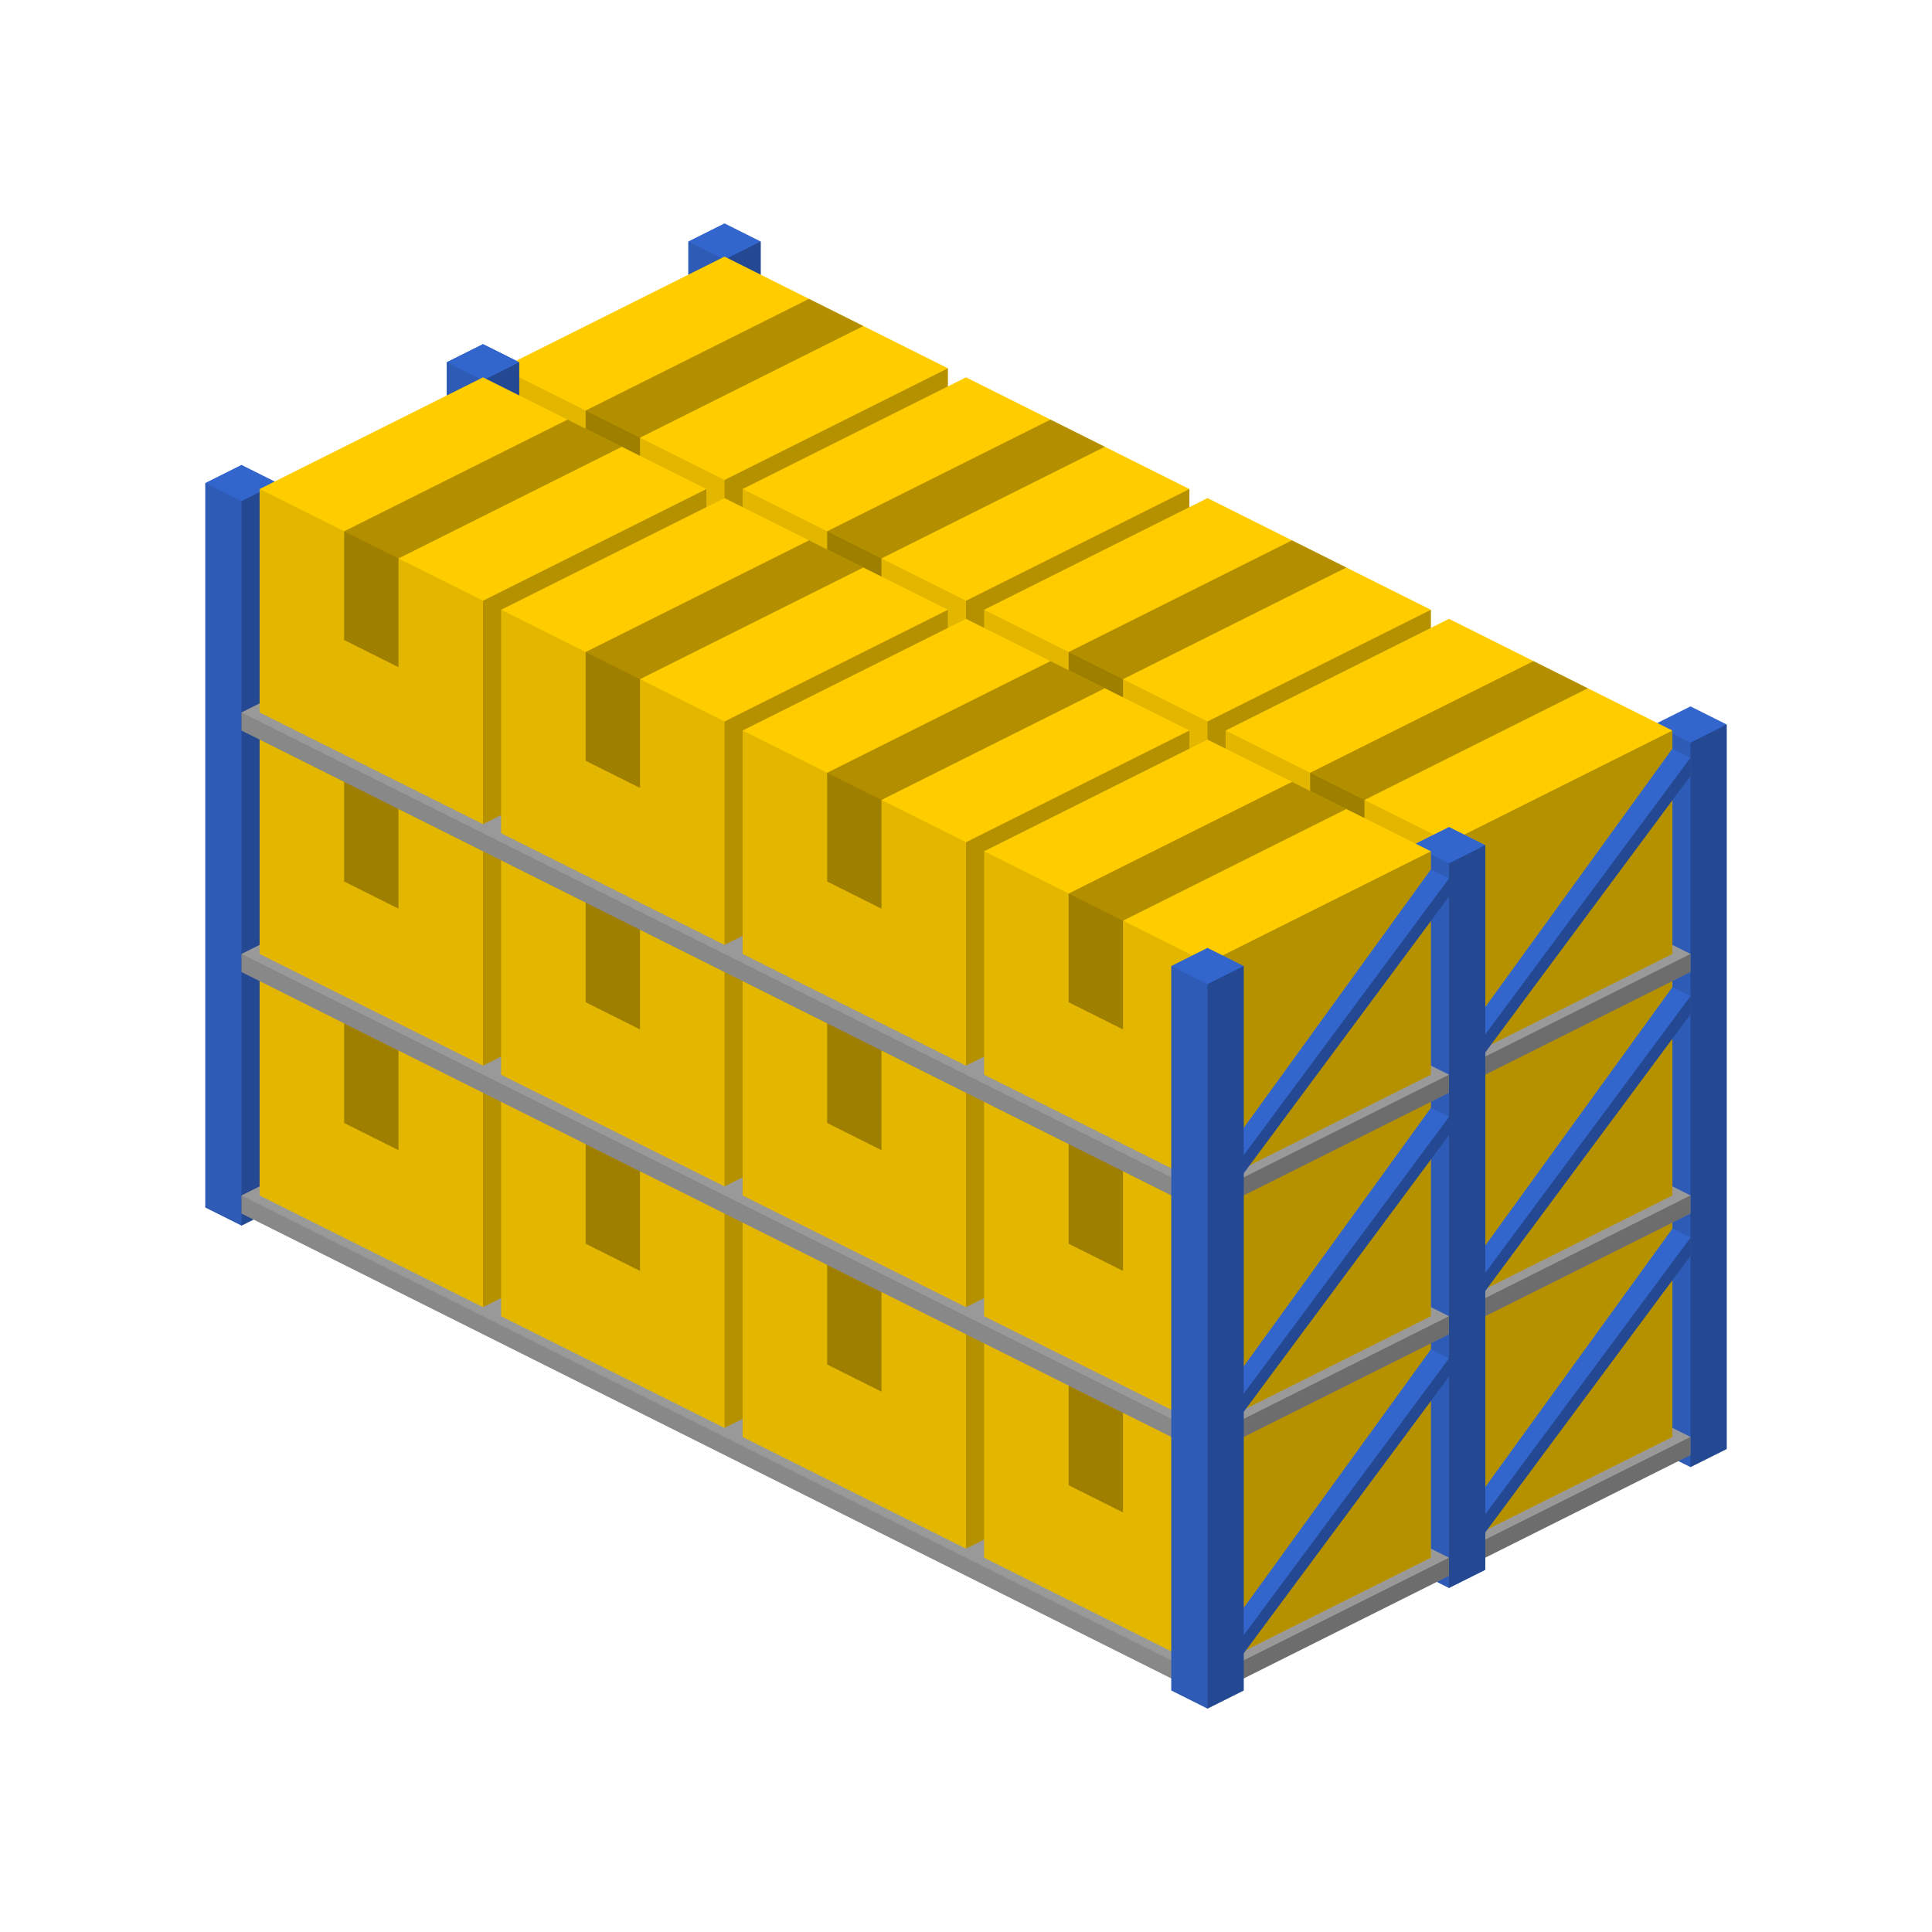 <?xml version="1.0" encoding="utf-8"?>
<!-- Generator: Adobe Illustrator 18.1.0, SVG Export Plug-In . SVG Version: 6.00 Build 0)  -->
<svg version="1.1" id="Layer_1" xmlns="http://www.w3.org/2000/svg" xmlns:xlink="http://www.w3.org/1999/xlink" x="0px" y="0px"
	 viewBox="0 0 64 64" enable-background="new 0 0 64 64" xml:space="preserve">
<g>
	<g>
		<polygon fill="#3366CC" points="22.8,8 22.8,32 24,32.6 25.2,32 25.2,8 24,7.4 		"/>
		<polygon opacity="0.11" points="24,32.6 22.8,32 22.8,8 24,8.6 		"/>
		<polygon opacity="0.29" points="24,32.6 25.2,32 25.2,8 24,8.6 		"/>
	</g>
	<g>
		<polygon fill="#3366CC" points="54.8,24 54.8,48 56,48.6 57.2,48 57.2,24 56,23.4 		"/>
		<polygon opacity="0.11" points="56,48.6 54.8,48 54.8,24 56,24.6 		"/>
		<polygon opacity="0.29" points="56,48.6 57.2,48 57.2,24 56,24.6 		"/>
	</g>
	<g>
		<polygon fill="#3366CC" points="14.8,12 14.8,36 16,36.6 17.2,36 17.2,12 16,11.4 		"/>
		<polygon opacity="0.11" points="16,36.6 14.8,36 14.8,12 16,12.6 		"/>
		<polygon opacity="0.29" points="16,36.6 17.2,36 17.2,12 16,12.6 		"/>
	</g>
	<g>
		<polygon fill="#999999" points="16,35.6 16,36.2 48,52.2 56,48.2 56,47.6 24,31.6 		"/>
		<polygon opacity="0.11" points="48,52.2 16,36.2 16,35.6 48,51.6 		"/>
		<polygon opacity="0.29" points="48,52.2 56,48.2 56,47.6 48,51.6 		"/>
	</g>
	<g>
		<polygon fill="#FFCC00" points="55.4,40.2 55.4,47.6 48,51.3 40.6,47.6 40.6,40.2 48,36.5 		"/>
		<polygon opacity="0.29" points="48,51.3 55.4,47.6 55.4,40.2 48,43.9 		"/>
		<polygon opacity="0.3" points="50.8,37.9 52.6,38.8 45.2,42.5 45.2,46.1 43.4,45.2 43.4,41.6 		"/>
		<polygon opacity="0.11" points="48,51.3 40.6,47.6 40.6,40.2 48,43.9 		"/>
	</g>
	<g>
		<polygon fill="#999999" points="16,27.6 16,28.2 48,44.2 56,40.2 56,39.6 24,23.6 		"/>
		<polygon opacity="0.11" points="48,44.2 16,28.2 16,27.6 48,43.6 		"/>
		<polygon opacity="0.29" points="48,44.2 56,40.2 56,39.6 48,43.6 		"/>
	</g>
	<g>
		<polygon fill="#FFCC00" points="55.4,32.2 55.4,39.6 48,43.3 40.6,39.6 40.6,32.2 48,28.5 		"/>
		<polygon opacity="0.29" points="48,43.3 55.4,39.6 55.4,32.2 48,35.9 		"/>
		<polygon opacity="0.3" points="50.8,29.9 52.6,30.8 45.2,34.5 45.2,38.1 43.4,37.2 43.4,33.6 		"/>
		<polygon opacity="0.11" points="48,43.3 40.6,39.6 40.6,32.2 48,35.9 		"/>
	</g>
	<g>
		<polygon fill="#3366CC" points="49.1,42.9 56,33.6 56,33 55.4,32.7 49.1,41.4 		"/>
		<polygon opacity="0.29" points="49.1,42.9 56,33.6 56,33 49.1,42.3 		"/>
	</g>
	<g>
		<polygon fill="#3366CC" points="49.1,50.9 56,41.6 56,41 55.4,40.7 49.1,49.4 		"/>
		<polygon opacity="0.29" points="49.1,50.9 56,41.6 56,41 49.1,50.3 		"/>
	</g>
	<g>
		<polygon fill="#999999" points="16,19.6 16,20.2 48,36.2 56,32.2 56,31.6 24,15.6 		"/>
		<polygon opacity="0.11" points="48,36.2 16,20.2 16,19.6 48,35.6 		"/>
		<polygon opacity="0.29" points="48,36.2 56,32.2 56,31.6 48,35.6 		"/>
	</g>
	<g>
		<polygon fill="#FFCC00" points="31.4,12.2 31.4,19.6 24,23.3 16.6,19.6 16.6,12.2 24,8.5 		"/>
		<polygon opacity="0.29" points="24,23.3 31.4,19.6 31.4,12.2 24,15.9 		"/>
		<polygon opacity="0.3" points="26.8,9.9 28.6,10.8 21.2,14.5 21.2,18.1 19.4,17.2 19.4,13.6 		"/>
		<polygon opacity="0.11" points="24,23.3 16.6,19.6 16.6,12.2 24,15.9 		"/>
	</g>
	<g>
		<polygon fill="#FFCC00" points="39.4,16.2 39.4,23.6 32,27.3 24.6,23.6 24.6,16.2 32,12.5 		"/>
		<polygon opacity="0.29" points="32,27.3 39.4,23.6 39.4,16.2 32,19.9 		"/>
		<polygon opacity="0.3" points="34.8,13.9 36.6,14.8 29.2,18.5 29.2,22.1 27.4,21.2 27.4,17.6 		"/>
		<polygon opacity="0.11" points="32,27.3 24.6,23.6 24.6,16.2 32,19.9 		"/>
	</g>
	<g>
		<polygon fill="#FFCC00" points="47.4,20.2 47.4,27.6 40,31.3 32.6,27.6 32.6,20.2 40,16.5 		"/>
		<polygon opacity="0.29" points="40,31.3 47.4,27.6 47.4,20.2 40,23.9 		"/>
		<polygon opacity="0.3" points="42.8,17.9 44.6,18.8 37.2,22.5 37.2,26.1 35.4,25.2 35.4,21.6 		"/>
		<polygon opacity="0.11" points="40,31.3 32.6,27.6 32.6,20.2 40,23.9 		"/>
	</g>
	<g>
		<polygon fill="#FFCC00" points="55.4,24.2 55.4,31.6 48,35.3 40.6,31.6 40.6,24.2 48,20.5 		"/>
		<polygon opacity="0.29" points="48,35.3 55.4,31.6 55.4,24.2 48,27.9 		"/>
		<polygon opacity="0.3" points="50.8,21.9 52.6,22.8 45.2,26.5 45.2,30.1 43.4,29.2 43.4,25.6 		"/>
		<polygon opacity="0.11" points="48,35.3 40.6,31.6 40.6,24.2 48,27.9 		"/>
	</g>
	<g>
		<polygon fill="#3366CC" points="49.1,35 56,25.7 56,25.1 55.4,24.8 49.1,33.5 		"/>
		<polygon opacity="0.29" points="49.1,35 56,25.7 56,25.1 49.1,34.4 		"/>
	</g>
	<g>
		<polygon fill="#3366CC" points="46.8,28 46.8,52 48,52.6 49.2,52 49.2,28 48,27.4 		"/>
		<polygon opacity="0.11" points="48,52.6 46.8,52 46.8,28 48,28.6 		"/>
		<polygon opacity="0.29" points="48,52.6 49.2,52 49.2,28 48,28.6 		"/>
	</g>
</g>
<g>
	<g>
		<polygon fill="#3366CC" points="14.8,12 14.8,36 16,36.6 17.2,36 17.2,12 16,11.4 		"/>
		<polygon opacity="0.11" points="16,36.6 14.8,36 14.8,12 16,12.6 		"/>
		<polygon opacity="0.29" points="16,36.6 17.2,36 17.2,12 16,12.6 		"/>
	</g>
	<g>
		<polygon fill="#3366CC" points="46.8,28 46.8,52 48,52.6 49.2,52 49.2,28 48,27.4 		"/>
		<polygon opacity="0.11" points="48,52.6 46.8,52 46.8,28 48,28.6 		"/>
		<polygon opacity="0.29" points="48,52.6 49.2,52 49.2,28 48,28.6 		"/>
	</g>
	<g>
		<polygon fill="#3366CC" points="6.8,16 6.8,40 8,40.6 9.2,40 9.2,16 8,15.4 		"/>
		<polygon opacity="0.11" points="8,40.6 6.8,40 6.8,16 8,16.6 		"/>
		<polygon opacity="0.29" points="8,40.6 9.2,40 9.2,16 8,16.6 		"/>
	</g>
	<g>
		<polygon fill="#999999" points="8,39.6 8,40.2 40,56.2 48,52.2 48,51.6 16,35.6 		"/>
		<polygon opacity="0.11" points="40,56.2 8,40.2 8,39.6 40,55.6 		"/>
		<polygon opacity="0.29" points="40,56.2 48,52.2 48,51.6 40,55.6 		"/>
	</g>
	<g>
		<polygon fill="#FFCC00" points="23.4,32.2 23.4,39.6 16,43.3 8.6,39.6 8.6,32.2 16,28.5 		"/>
		<polygon opacity="0.29" points="16,43.3 23.4,39.6 23.4,32.2 16,35.9 		"/>
		<polygon opacity="0.3" points="18.8,29.9 20.6,30.8 13.2,34.5 13.2,38.1 11.4,37.2 11.4,33.6 		"/>
		<polygon opacity="0.11" points="16,43.3 8.6,39.6 8.6,32.2 16,35.9 		"/>
	</g>
	<g>
		<polygon fill="#FFCC00" points="31.4,36.2 31.4,43.6 24,47.3 16.6,43.6 16.6,36.2 24,32.5 		"/>
		<polygon opacity="0.29" points="24,47.3 31.4,43.6 31.4,36.2 24,39.9 		"/>
		<polygon opacity="0.3" points="26.8,33.9 28.6,34.8 21.2,38.5 21.2,42.1 19.4,41.2 19.4,37.6 		"/>
		<polygon opacity="0.11" points="24,47.3 16.6,43.6 16.6,36.2 24,39.9 		"/>
	</g>
	<g>
		<polygon fill="#FFCC00" points="39.4,40.2 39.4,47.6 32,51.3 24.6,47.6 24.6,40.2 32,36.5 		"/>
		<polygon opacity="0.29" points="32,51.3 39.4,47.6 39.4,40.2 32,43.9 		"/>
		<polygon opacity="0.3" points="34.8,37.9 36.6,38.8 29.2,42.5 29.2,46.1 27.4,45.2 27.4,41.6 		"/>
		<polygon opacity="0.11" points="32,51.3 24.6,47.6 24.6,40.2 32,43.9 		"/>
	</g>
	<g>
		<polygon fill="#FFCC00" points="47.4,44.2 47.4,51.6 40,55.3 32.6,51.6 32.6,44.2 40,40.5 		"/>
		<polygon opacity="0.29" points="40,55.3 47.4,51.6 47.4,44.2 40,47.9 		"/>
		<polygon opacity="0.3" points="42.8,41.9 44.6,42.8 37.2,46.5 37.2,50.1 35.4,49.2 35.4,45.6 		"/>
		<polygon opacity="0.11" points="40,55.3 32.6,51.6 32.6,44.2 40,47.9 		"/>
	</g>
	<g>
		<polygon fill="#999999" points="8,31.6 8,32.2 40,48.2 48,44.2 48,43.6 16,27.6 		"/>
		<polygon opacity="0.11" points="40,48.2 8,32.2 8,31.6 40,47.6 		"/>
		<polygon opacity="0.29" points="40,48.2 48,44.2 48,43.6 40,47.6 		"/>
	</g>
	<g>
		<polygon fill="#FFCC00" points="23.4,24.2 23.4,31.6 16,35.3 8.6,31.6 8.6,24.2 16,20.5 		"/>
		<polygon opacity="0.29" points="16,35.3 23.4,31.6 23.4,24.2 16,27.9 		"/>
		<polygon opacity="0.3" points="18.8,21.9 20.6,22.8 13.2,26.5 13.2,30.1 11.4,29.2 11.4,25.6 		"/>
		<polygon opacity="0.11" points="16,35.3 8.6,31.6 8.6,24.2 16,27.9 		"/>
	</g>
	<g>
		<polygon fill="#FFCC00" points="31.4,28.2 31.4,35.6 24,39.3 16.6,35.6 16.6,28.2 24,24.5 		"/>
		<polygon opacity="0.29" points="24,39.3 31.4,35.6 31.4,28.2 24,31.9 		"/>
		<polygon opacity="0.3" points="26.8,25.9 28.6,26.8 21.2,30.5 21.2,34.1 19.4,33.2 19.4,29.6 		"/>
		<polygon opacity="0.11" points="24,39.3 16.6,35.6 16.6,28.2 24,31.9 		"/>
	</g>
	<g>
		<polygon fill="#FFCC00" points="39.4,32.2 39.4,39.6 32,43.3 24.6,39.6 24.6,32.2 32,28.5 		"/>
		<polygon opacity="0.29" points="32,43.3 39.4,39.6 39.4,32.2 32,35.9 		"/>
		<polygon opacity="0.3" points="34.8,29.9 36.6,30.8 29.2,34.5 29.2,38.1 27.4,37.2 27.4,33.6 		"/>
		<polygon opacity="0.11" points="32,43.3 24.6,39.6 24.6,32.2 32,35.9 		"/>
	</g>
	<g>
		<polygon fill="#FFCC00" points="47.4,36.2 47.4,43.6 40,47.3 32.6,43.6 32.6,36.2 40,32.5 		"/>
		<polygon opacity="0.29" points="40,47.3 47.4,43.6 47.4,36.2 40,39.9 		"/>
		<polygon opacity="0.3" points="42.8,33.9 44.6,34.8 37.2,38.5 37.2,42.1 35.4,41.2 35.4,37.6 		"/>
		<polygon opacity="0.11" points="40,47.3 32.6,43.6 32.6,36.2 40,39.9 		"/>
	</g>
	<g>
		<polygon fill="#3366CC" points="41.1,46.9 48,37.6 48,37 47.4,36.7 41.1,45.4 		"/>
		<polygon opacity="0.29" points="41.1,46.9 48,37.6 48,37 41.1,46.3 		"/>
	</g>
	<g>
		<polygon fill="#3366CC" points="41.1,54.9 48,45.6 48,45 47.4,44.7 41.1,53.4 		"/>
		<polygon opacity="0.29" points="41.1,54.9 48,45.6 48,45 41.1,54.3 		"/>
	</g>
	<g>
		<polygon fill="#999999" points="8,23.6 8,24.2 40,40.2 48,36.2 48,35.6 16,19.6 		"/>
		<polygon opacity="0.11" points="40,40.2 8,24.2 8,23.6 40,39.6 		"/>
		<polygon opacity="0.29" points="40,40.2 48,36.2 48,35.6 40,39.6 		"/>
	</g>
	<g>
		<polygon fill="#FFCC00" points="23.4,16.2 23.4,23.6 16,27.3 8.6,23.6 8.6,16.2 16,12.5 		"/>
		<polygon opacity="0.29" points="16,27.3 23.4,23.6 23.4,16.2 16,19.9 		"/>
		<polygon opacity="0.3" points="18.8,13.9 20.6,14.8 13.2,18.5 13.2,22.1 11.4,21.2 11.4,17.6 		"/>
		<polygon opacity="0.11" points="16,27.3 8.6,23.6 8.6,16.2 16,19.9 		"/>
	</g>
	<g>
		<polygon fill="#FFCC00" points="31.4,20.2 31.4,27.6 24,31.3 16.6,27.6 16.6,20.2 24,16.5 		"/>
		<polygon opacity="0.29" points="24,31.3 31.4,27.6 31.4,20.2 24,23.9 		"/>
		<polygon opacity="0.3" points="26.8,17.9 28.6,18.8 21.2,22.5 21.2,26.1 19.4,25.2 19.4,21.6 		"/>
		<polygon opacity="0.11" points="24,31.3 16.6,27.6 16.6,20.2 24,23.9 		"/>
	</g>
	<g>
		<polygon fill="#FFCC00" points="39.4,24.2 39.4,31.6 32,35.3 24.6,31.6 24.6,24.2 32,20.5 		"/>
		<polygon opacity="0.29" points="32,35.3 39.4,31.6 39.4,24.2 32,27.9 		"/>
		<polygon opacity="0.3" points="34.8,21.9 36.6,22.8 29.2,26.5 29.2,30.1 27.4,29.2 27.4,25.6 		"/>
		<polygon opacity="0.11" points="32,35.3 24.6,31.6 24.6,24.2 32,27.9 		"/>
	</g>
	<g>
		<polygon fill="#FFCC00" points="47.4,28.2 47.4,35.6 40,39.3 32.6,35.6 32.6,28.2 40,24.5 		"/>
		<polygon opacity="0.29" points="40,39.3 47.4,35.6 47.4,28.2 40,31.9 		"/>
		<polygon opacity="0.3" points="42.8,25.9 44.6,26.8 37.2,30.5 37.2,34.1 35.4,33.2 35.4,29.6 		"/>
		<polygon opacity="0.11" points="40,39.3 32.6,35.6 32.6,28.2 40,31.9 		"/>
	</g>
	<g>
		<polygon fill="#3366CC" points="41.1,39 48,29.7 48,29.1 47.4,28.8 41.1,37.5 		"/>
		<polygon opacity="0.29" points="41.1,39 48,29.7 48,29.1 41.1,38.4 		"/>
	</g>
	<g>
		<polygon fill="#3366CC" points="38.8,32 38.8,56 40,56.6 41.2,56 41.2,32 40,31.4 		"/>
		<polygon opacity="0.11" points="40,56.6 38.8,56 38.8,32 40,32.6 		"/>
		<polygon opacity="0.29" points="40,56.6 41.2,56 41.2,32 40,32.6 		"/>
	</g>
</g>
</svg>
